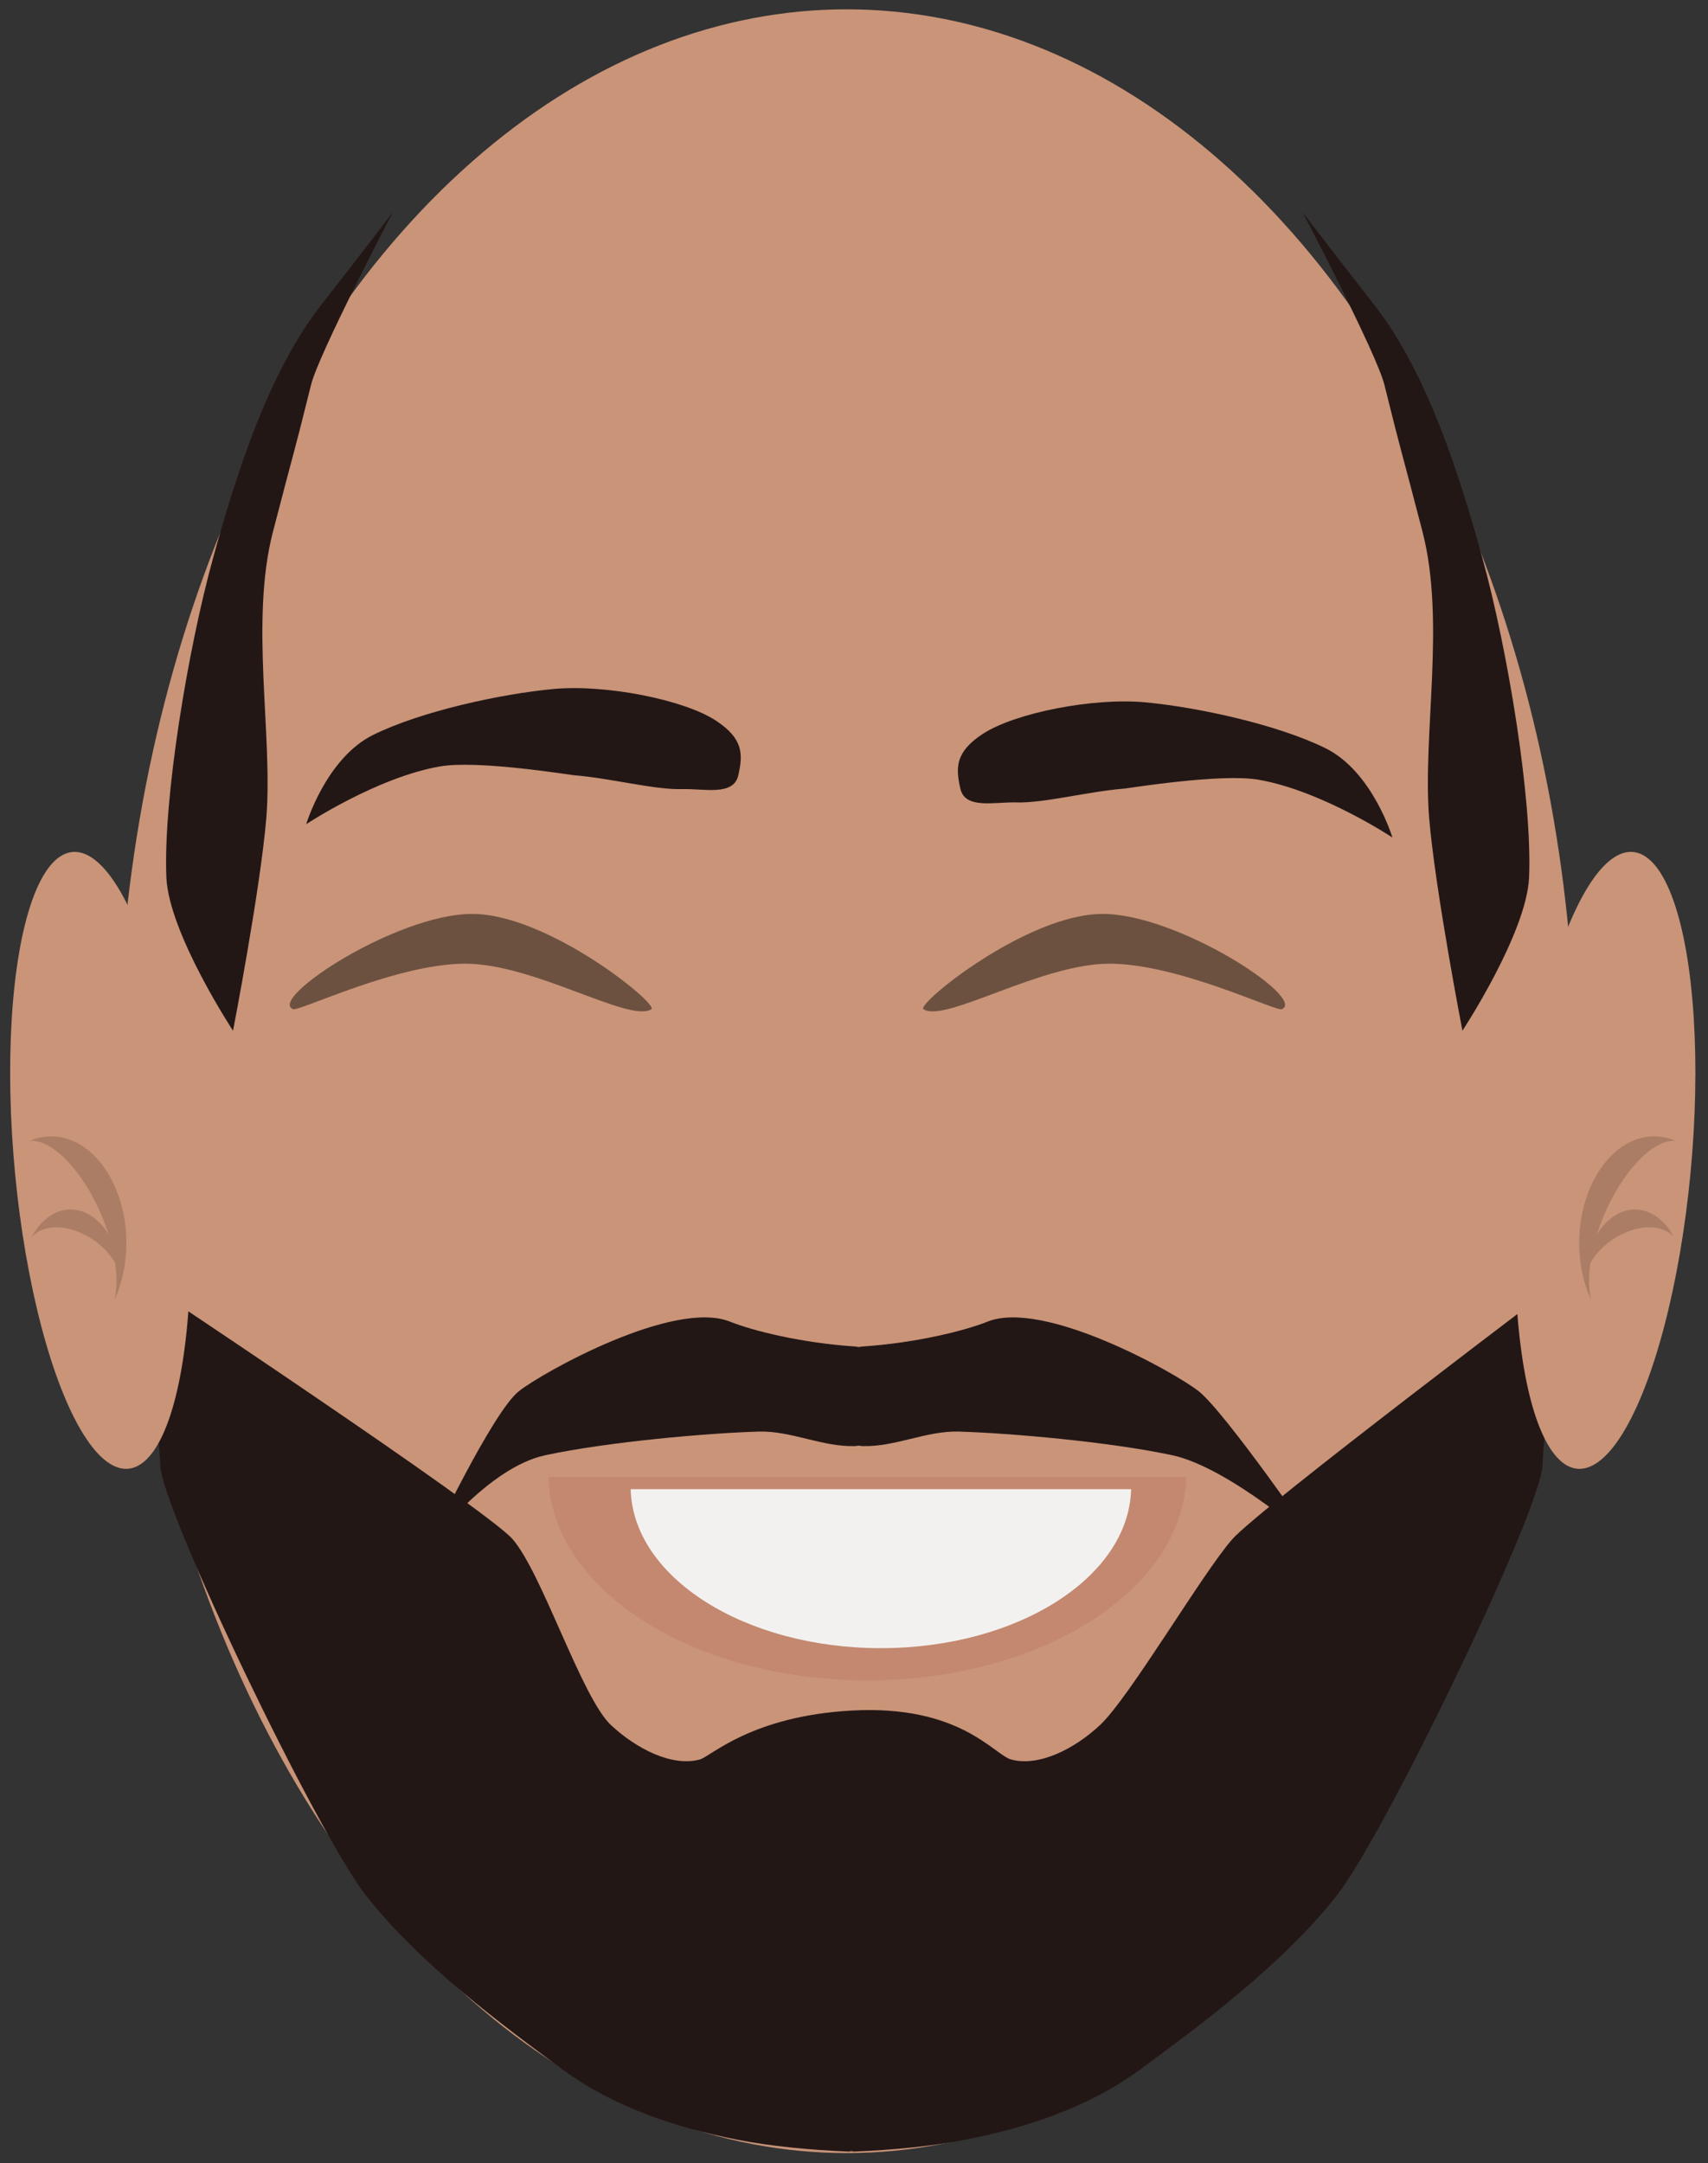 <?xml version="1.0" encoding="UTF-8" standalone="no"?>
<!DOCTYPE svg PUBLIC "-//W3C//DTD SVG 1.1//EN" "http://www.w3.org/Graphics/SVG/1.1/DTD/svg11.dtd">
<svg width="100%" height="100%" viewBox="0 0 304 385" version="1.1" xmlns="http://www.w3.org/2000/svg" xmlns:xlink="http://www.w3.org/1999/xlink" xml:space="preserve" xmlns:serif="http://www.serif.com/" style="fill-rule:evenodd;clip-rule:evenodd;stroke-linejoin:round;stroke-miterlimit:2;">
  <rect x="0" y="0" width="304" height="385" fill="#333333" stroke="none"/>
  <g transform="matrix(1,0,0,1,-18721,-4780)">
    <g id="Plan-de-travail8" serif:id="Plan de travail8" transform="matrix(0.806,0,0,1.005,11945.9,1740.21)">
      <rect x="8402" y="3024" width="377" height="383" style="fill:none;"/>
      <g transform="matrix(2.024,0,0,2.508,-45028.8,-6048.34)">
        <g transform="matrix(0.677,0,0,0.435,25834.5,2777.43)">
          <ellipse cx="972.5" cy="2107" rx="117.5" ry="174" style="fill:rgb(201,148,120);"/>
        </g>
        <g transform="matrix(0.727,0,0,0.47,14009.5,-2542.73)">
          <path d="M17069,13239C17069.4,13247.4 17079,13262 17079,13262C17079,13262 17083.1,13240.8 17084,13230C17085,13217.5 17081.5,13200.5 17085,13187C17088.5,13173.5 17087.9,13176.3 17090.7,13165C17091.8,13160.4 17103,13139 17103,13139C17103,13139 17100.2,13142.7 17092.2,13153C17084.3,13163.1 17079.4,13178.6 17076,13191C17072.2,13204.8 17068.5,13227.2 17069,13239Z" style="fill:rgb(35,23,22);"/>
        </g>
        <g transform="matrix(-0.727,0,0,0.47,38976.5,-2542.73)">
          <path d="M17069,13239C17069.4,13247.4 17079,13262 17079,13262C17079,13262 17083.1,13240.8 17084,13230C17085,13217.5 17081.5,13200.5 17085,13187C17088.5,13173.5 17087.9,13176.3 17090.7,13165C17091.8,13160.4 17103,13139 17103,13139C17103,13139 17100.2,13142.7 17092.2,13153C17084.3,13163.1 17079.4,13178.6 17076,13191C17072.2,13204.8 17068.5,13227.2 17069,13239Z" style="fill:rgb(35,23,22);"/>
        </g>
        <g transform="matrix(0.727,0,0,0.47,14011,-2547.44)">
          <path d="M17141,13114.1C17141,13114.1 17154,13113.3 17160,13112.9C17167.5,13112.4 17183.3,13111.5 17192,13112C17200.5,13112.5 17212,13115 17212,13115C17212,13115 17201.9,13109.3 17197,13108C17190.3,13106.2 17179,13104.4 17170,13105C17154.5,13106 17141,13114.1 17141,13114.1Z" style="fill:rgb(35,23,22);"/>
        </g>
        <g transform="matrix(0.943,0,0,0.943,1869.83,206.088)">
          <g transform="matrix(-0.093,0,0,0.068,26830.9,2516.05)">
            <path d="M7195.17,17312.8C7163.46,17301.4 7323.82,17207.9 7418.07,17207.9C7512.32,17207.9 7650.22,17307.3 7640.97,17312.8C7614.51,17328.5 7495.39,17262.7 7409.63,17262.7C7323.87,17262.7 7202.74,17315.6 7195.17,17312.8Z" style="fill:rgb(109,81,64);"/>
          </g>
          <g transform="matrix(0.093,0,0,0.068,25378.2,2516.05)">
            <path d="M7195.17,17312.8C7163.46,17301.4 7323.82,17207.9 7418.07,17207.9C7512.32,17207.9 7650.22,17307.3 7640.97,17312.8C7614.51,17328.5 7495.39,17262.7 7409.63,17262.7C7323.87,17262.7 7202.74,17315.6 7195.17,17312.8Z" style="fill:rgb(109,81,64);"/>
          </g>
        </g>
        <g transform="matrix(0.689,0,0,0.452,25621.6,2503.76)">
          <path d="M1241.3,2739.19C1243.02,2738.74 1249.41,2732.4 1265.38,2731.54C1282.57,2730.61 1287.89,2738.47 1290.62,2739.19C1295.07,2740.37 1300.72,2737.46 1304.67,2733.82C1309.34,2729.52 1320.9,2710.08 1325.62,2704.78C1329.86,2700 1379.06,2663.4 1379.06,2663.4C1379.06,2663.4 1375.17,2682.81 1374.75,2693.28C1374.46,2700.26 1349.96,2750.6 1342.2,2760.4C1333.77,2771.05 1320.71,2780.6 1310.94,2787.69C1302.98,2793.46 1293.17,2796.68 1283.52,2798.56C1278.31,2799.58 1272.02,2800.19 1265.73,2800.44C1265.58,2800.44 1265.44,2800.41 1265.31,2800.35C1265.17,2800.41 1265.03,2800.44 1264.89,2800.44C1258.6,2800.19 1252.31,2799.58 1247.1,2798.56C1237.45,2796.68 1227.64,2793.46 1219.68,2787.69C1209.9,2780.6 1196.85,2771.05 1188.42,2760.4C1180.66,2750.6 1156.16,2700.26 1155.87,2693.28C1155.44,2682.81 1151.56,2663.4 1151.56,2663.4C1151.56,2663.4 1207.4,2699.97 1211.64,2704.74C1216.35,2710.05 1222.58,2729.52 1227.25,2733.82C1231.2,2737.46 1236.85,2740.37 1241.3,2739.19Z" style="fill:rgb(35,23,22);"/>
        </g>
        <g transform="matrix(0.372,0,0,0.156,25419.5,3307.28)">
          <path d="M2984.99,2658C2984.19,2708.91 2942.6,2750 2891.5,2750C2840.4,2750 2798.81,2708.91 2798.01,2658L2984.99,2658Z" style="fill:rgb(195,136,111);"/>
        </g>
        <g transform="matrix(0.292,0,0,0.122,25652.3,3398.51)">
          <path d="M2984.99,2658C2984.19,2708.91 2942.6,2750 2891.5,2750C2840.4,2750 2798.81,2708.91 2798.01,2658L2984.99,2658Z" style="fill:rgb(243,241,240);"/>
        </g>
        <g transform="matrix(0.744,-0.078,0.104,0.702,25574.6,2301.61)">
          <ellipse cx="833.5" cy="2084" rx="12.5" ry="31" style="fill:rgb(201,148,120);"/>
        </g>
        <g transform="matrix(-0.121,-0.035,-0.036,0.11,26522.1,3423.99)">
          <path d="M117.422,2617.33C123.261,2600.83 139.009,2589 157.5,2589C175.991,2589 191.739,2600.83 197.578,2617.33C191.739,2608.4 175.991,2602 157.5,2602C139.009,2602 123.261,2608.4 117.422,2617.33Z" style="fill:rgb(171,125,101);"/>
        </g>
        <g transform="matrix(-0.115,-0.14,-0.15,0.103,26819.1,3456.26)">
          <path d="M117.422,2617.33C123.261,2600.83 139.009,2589 157.5,2589C175.991,2589 191.739,2600.83 197.578,2617.33C191.739,2608.4 175.991,2602 157.5,2602C139.009,2602 123.261,2608.4 117.422,2617.33Z" style="fill:rgb(171,125,101);"/>
        </g>
        <g transform="matrix(-0.744,-0.078,-0.104,0.702,27412.5,2301.61)">
          <ellipse cx="833.5" cy="2084" rx="12.5" ry="31" style="fill:rgb(201,148,120);"/>
        </g>
        <g transform="matrix(0.121,-0.035,0.036,0.11,26465,3423.99)">
          <path d="M117.422,2617.33C123.261,2600.83 139.009,2589 157.5,2589C175.991,2589 191.739,2600.83 197.578,2617.33C191.739,2608.4 175.991,2602 157.5,2602C139.009,2602 123.261,2608.4 117.422,2617.33Z" style="fill:rgb(171,125,101);"/>
        </g>
        <g transform="matrix(0.115,-0.14,0.15,0.103,26168,3456.26)">
          <path d="M117.422,2617.33C123.261,2600.83 139.009,2589 157.5,2589C175.991,2589 191.739,2600.83 197.578,2617.33C191.739,2608.4 175.991,2602 157.5,2602C139.009,2602 123.261,2608.4 117.422,2617.33Z" style="fill:rgb(171,125,101);"/>
        </g>
        <g transform="matrix(0.868,0,0,0.408,25396.6,2640.03)">
          <path d="M1264.52,2629.21C1264.68,2629.16 1264.86,2629.13 1265.03,2629.11C1271.7,2628.49 1277.76,2626.43 1280.71,2624.81C1287.76,2620.93 1304.21,2633.56 1307.24,2636.85C1310.59,2640.48 1322.08,2663.43 1322.08,2663.43C1322.08,2663.43 1311.21,2650.08 1303.91,2647.93C1296.02,2645.61 1283.59,2644.11 1277.11,2643.84C1273,2643.68 1269.13,2646.51 1265.02,2646.35C1264.85,2646.34 1264.68,2646.31 1264.52,2646.27C1264.36,2646.31 1264.19,2646.34 1264.02,2646.35C1259.9,2646.51 1256.04,2643.68 1251.93,2643.84C1245.44,2644.11 1233.02,2645.61 1225.12,2647.93C1217.83,2650.08 1210.58,2663.43 1210.58,2663.43C1210.58,2663.43 1218.45,2640.48 1221.8,2636.85C1224.82,2633.56 1241.27,2620.93 1248.33,2624.81C1251.28,2626.43 1257.33,2628.49 1264,2629.11C1264.18,2629.13 1264.35,2629.16 1264.52,2629.21Z" style="fill:rgb(35,23,22);"/>
        </g>
        <g transform="matrix(1,0,0,1,383.723,-3.293)">
          <g transform="matrix(-1.99,-0.105,-0.163,1.288,26444.9,3581.36)">
            <path d="M170.539,87.879C169.344,87.746 167.705,88.045 167.539,86.879C167.372,85.712 167.424,84.86 169,84C170.833,83 175.167,82.5 178,83C180.833,83.5 185.106,84.799 187.606,86.299C190.065,87.774 190.853,91.459 190.853,91.459C190.853,91.459 187.216,88.596 183.822,87.718C181.794,87.193 176.739,87.604 176.479,87.604C174.452,87.604 172.039,88.045 170.539,87.879Z" style="fill:rgb(35,23,22);"/>
          </g>
          <g transform="matrix(1.99,-0.105,0.163,1.288,25774,3582.3)">
            <path d="M170.539,87.879C169.344,87.746 167.705,88.045 167.539,86.879C167.372,85.712 167.424,84.86 169,84C170.833,83 175.167,82.5 178,83C180.833,83.5 185.106,84.799 187.606,86.299C190.065,87.774 190.853,91.459 190.853,91.459C190.853,91.459 187.216,88.596 183.822,87.718C181.794,87.193 176.739,87.604 176.479,87.604C174.452,87.604 172.039,88.045 170.539,87.879Z" style="fill:rgb(35,23,22);"/>
          </g>
        </g>
      </g>
    </g>
  </g>
</svg>

